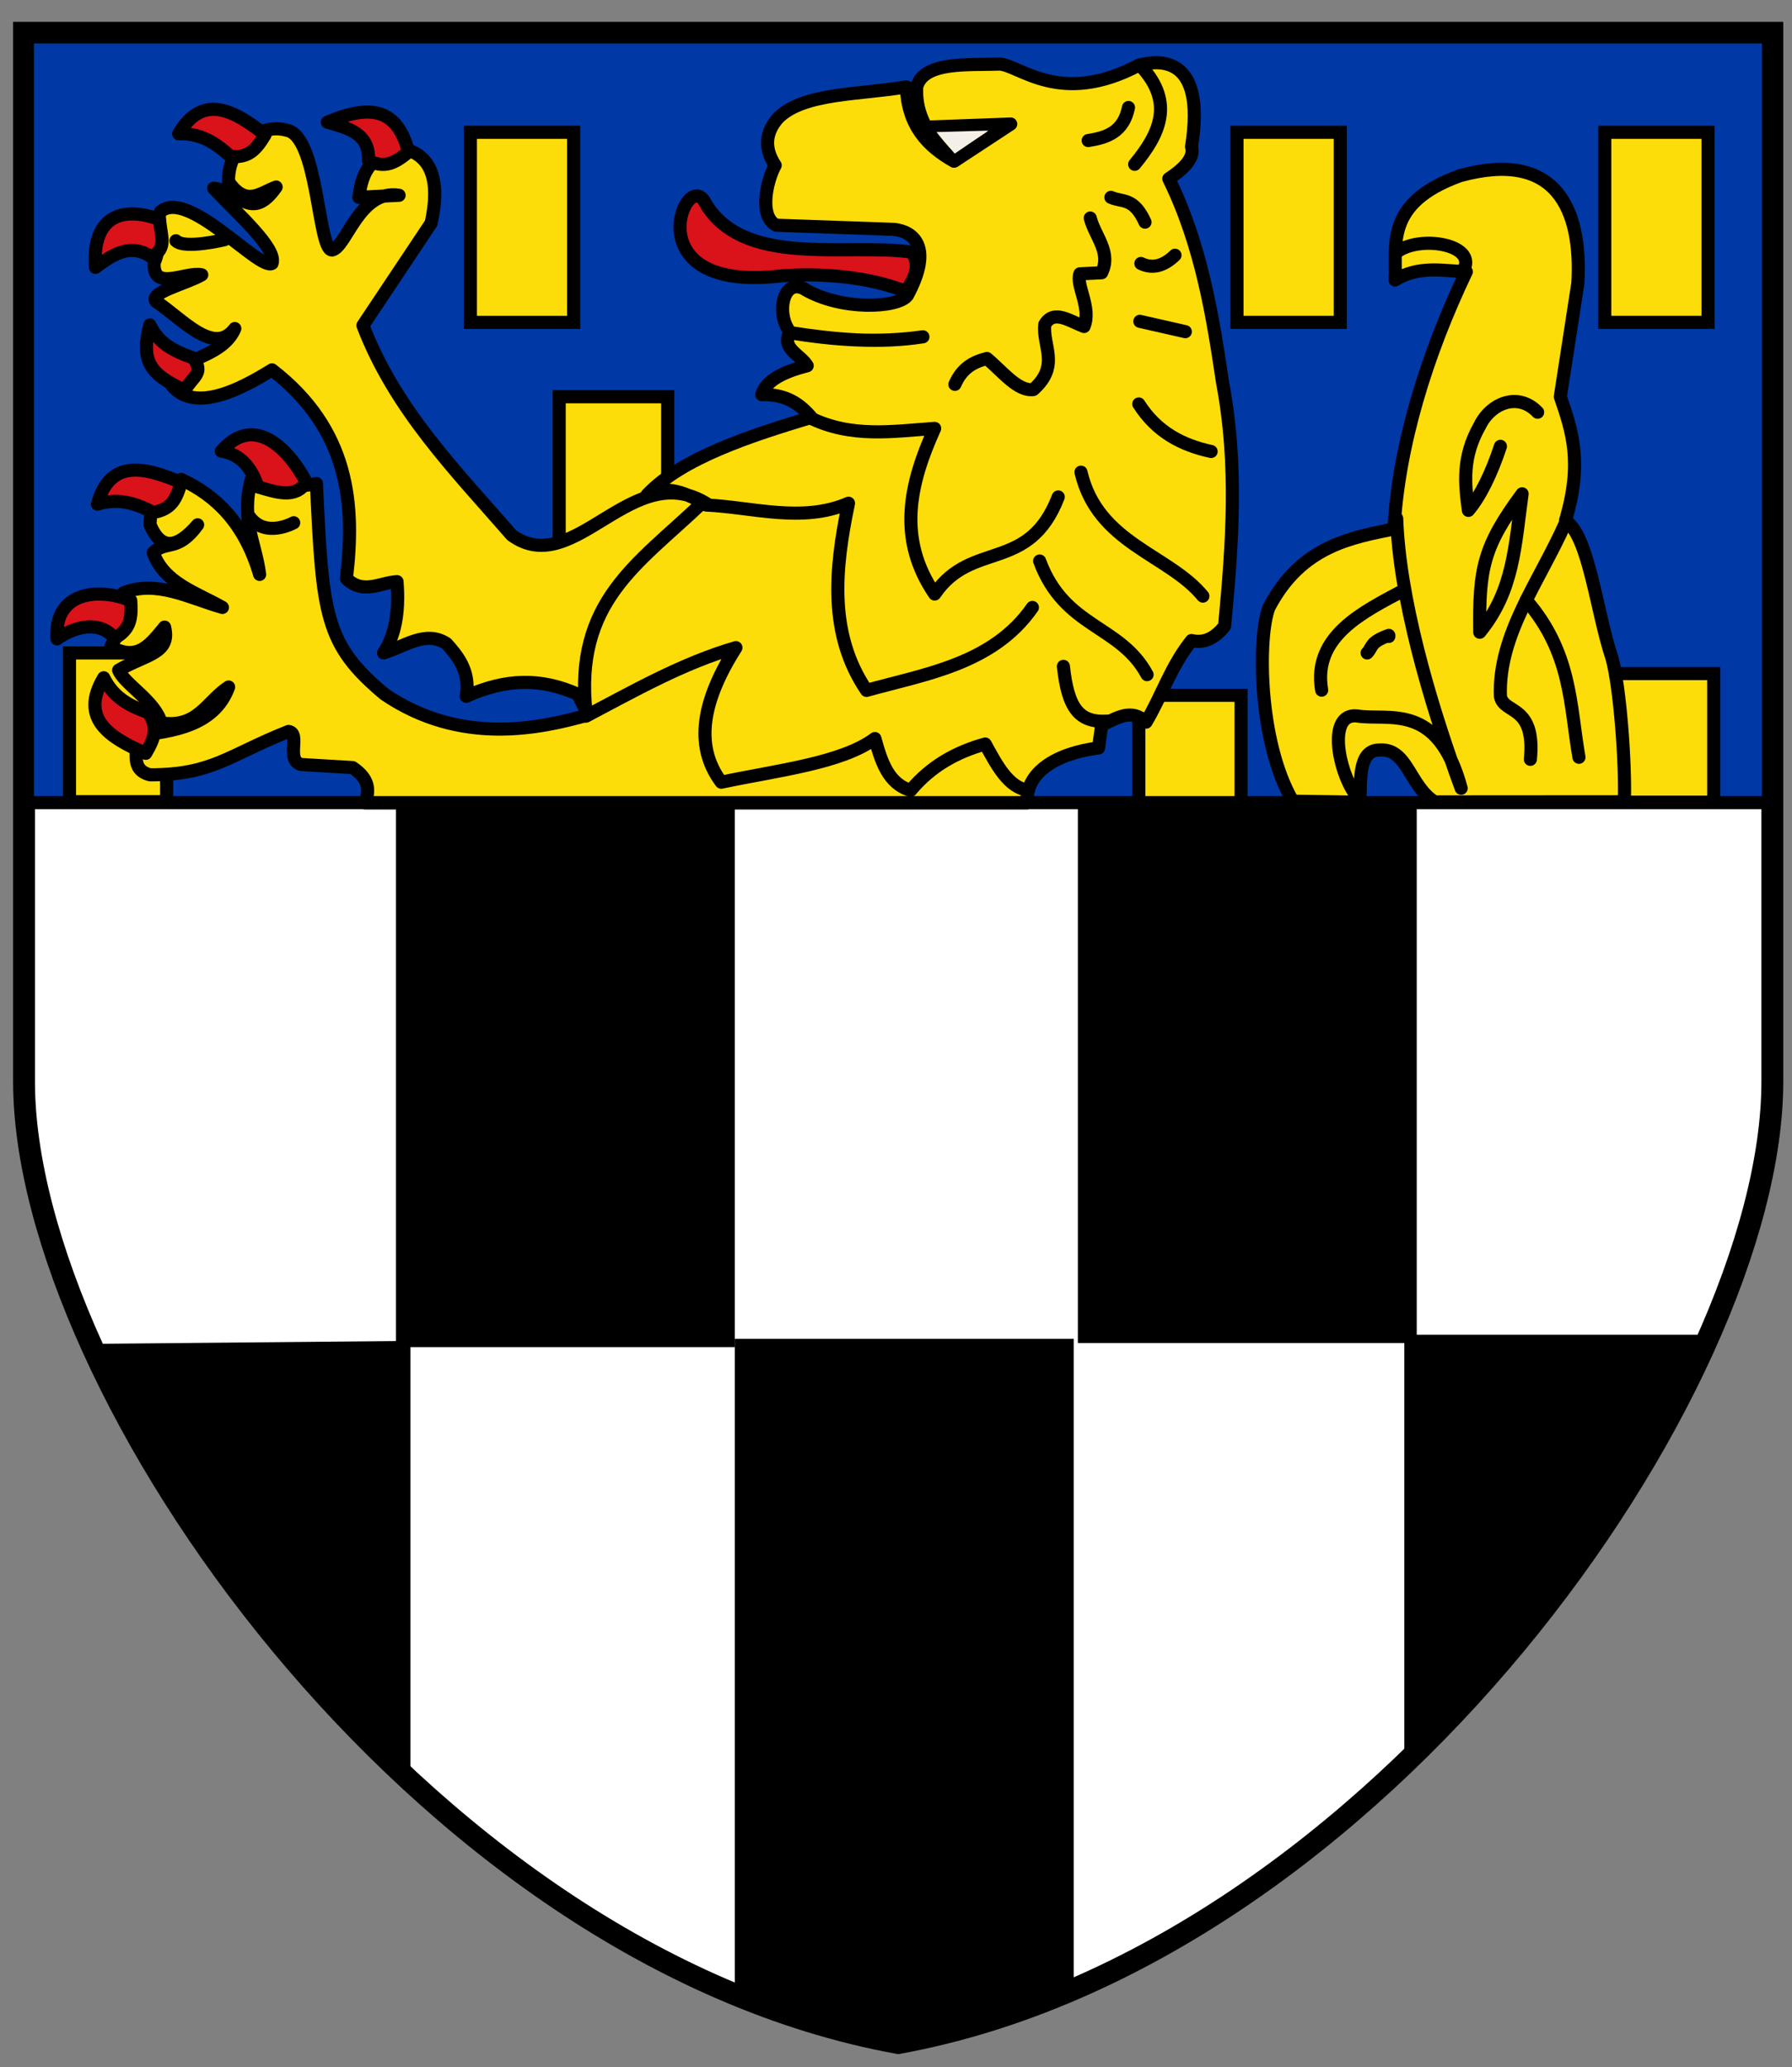 <?xml version="1.0" encoding="UTF-8" standalone="no"?>
<!-- Created with Inkscape (http://www.inkscape.org/) -->

<svg
   height="473"
   width="410"
   version="1.1"
   id="svg110"
   sodipodi:docname="DEU_Wilnsdorf_COA.svg"
   inkscape:version="1.1.1 (3bf5ae0d25, 2021-09-20)"
   xmlns:inkscape="http://www.inkscape.org/namespaces/inkscape"
   xmlns:sodipodi="http://sodipodi.sourceforge.net/DTD/sodipodi-0.dtd"
   xmlns="http://www.w3.org/2000/svg"
   xmlns:svg="http://www.w3.org/2000/svg"
   xmlns:rdf="http://www.w3.org/1999/02/22-rdf-syntax-ns#"
   xmlns:cc="http://creativecommons.org/ns#"
   xmlns:dc="http://purl.org/dc/elements/1.1/">
  <rect width="100%" height="100%" fill="#808080" stroke="none"/>
  <defs
     id="defs114" />
  <sodipodi:namedview
     id="namedview112"
     pagecolor="#ffffff"
     bordercolor="#666666"
     borderopacity="1.0"
     inkscape:pageshadow="2"
     inkscape:pageopacity="0.0"
     inkscape:pagecheckerboard="0"
     showgrid="false"
     inkscape:zoom="1.2437904"
     inkscape:cx="311.54768"
     inkscape:cy="192.55656"
     inkscape:window-width="1920"
     inkscape:window-height="1017"
     inkscape:window-x="-8"
     inkscape:window-y="-8"
     inkscape:window-maximized="1"
     inkscape:current-layer="g108" />
  <g
     transform="translate(5.5,4.5)"
     id="g108">
    <path
       stroke-linejoin="miter"
       d="m0,3,400,0,0,240c0,70-90,200-200,220-110-20-200-150-200-220z"
       stroke="#000"
       stroke-linecap="butt"
       stroke-miterlimit="4"
       stroke-dasharray="none"
       stroke-width="5"
       fill="#f4f0e8"
       id="path4"
       style="fill:#ffffff" />
    <rect
       height="173.89"
       width="395.34"
       y="5.442"
       x="2.266"
       fill="#0039a6"
       id="rect6" />
    <rect
       stroke-linejoin="miter"
       stroke-dasharray="none"
       height="43.494"
       width="23.638"
       stroke="#000"
       stroke-linecap="round"
       stroke-miterlimit="4"
       y="25.77"
       x="102.12"
       stroke-width="3"
       fill="#ffd200"
       id="rect8"
       style="fill:#fcdd09" />
    <rect
       stroke-dasharray="none"
       height="43.494"
       width="23.638"
       stroke="#000"
       stroke-miterlimit="4"
       y="25.77"
       x="277.51"
       stroke-width="3"
       fill="#ffd200"
       id="rect10"
       style="fill:#fcdd09" />
    <rect
       stroke-dasharray="none"
       height="43.494"
       width="23.638"
       stroke="#000"
       stroke-miterlimit="4"
       y="25.77"
       x="361.66"
       stroke-width="3"
       fill="#ffd200"
       id="rect12"
       style="fill:#fcdd09" />
    <rect
       stroke-dasharray="none"
       height="32.857"
       width="24.82"
       stroke="#000"
       stroke-miterlimit="4"
       y="86.283"
       x="122.44"
       stroke-width="3"
       fill="#f0f527"
       id="rect14"
       style="fill:#fcdd09" />
    <rect
       stroke-dasharray="none"
       height="34.039"
       width="22.22"
       stroke="#000"
       stroke-miterlimit="4"
       y="144.91"
       x="10.401"
       stroke-width="3"
       fill="#ffd200"
       id="rect16"
       style="fill:#fcdd09" />
    <rect
       stroke-dasharray="none"
       height="25.073"
       width="23.402"
       stroke="#000"
       stroke-miterlimit="4"
       y="154.6"
       x="255.05"
       stroke-width="3"
       fill="#ffd200"
       id="rect18"
       style="fill:#fcdd09" />
    <rect
       stroke-dasharray="none"
       height="29.438"
       width="23.984"
       stroke="#000"
       stroke-miterlimit="4"
       y="149.63"
       x="362.61"
       stroke-width="3"
       fill="#ffd200"
       id="rect20"
       style="fill:#fcdd09" />
    <rect
       height="124.59"
       width="77.532"
       y="179.16"
       x="85.097"
       fill="#000"
       id="rect22" />
    <rect
       height="123.25"
       width="77.532"
       y="179.56"
       x="241.11"
       fill="#000"
       id="rect24" />
    <path
       d="m162.63,301.86,77.532,0,0,146.56c-30.572,14.984-44.124,17.44-77.532,1.891z"
       fill="#000"
       id="path26" />
    <path
       d="m315.8,300.92,69.023,0c5.075,6.09-64.277,101.89-69.023,97.827z"
       fill="#000"
       id="path28" />
    <path
       d="m88.406,302.33-72.366,0.669c-6.144,7.168,66.921,105.25,72.366,100.5z"
       fill="#000"
       id="path30" />
    <path
       stroke-linejoin="round"
       d="m53.895,126.94c-0.85-7.102-4.393-12.41-1.891-21.747,6.46,1.67,11.553,1.773,14.892,0.946,1.387,30.199,1.908,36.778,15.601,48.221,17.362,11.806,35.53,7.868,46.567,4.728l-2.364-4.728c-8.488-3.787-16.479-3.608-25.529,0.473,1.069-6.041-2.471-9.72-4.491-12.055-4.806-3.148-9.613,0.676-14.419,2.127,2.429-3.697,3.677-8.857,3.073-16.31-3.861,0.202-7.722,3.035-11.583-0.709,2.021-16.8,0.78-33.987-17.019-47.753-6.882,4.259-20.098,11.738-24.583,0.71,5.398-3.073,13.656-4.342,16.073-10.165-4.806,6.388-11.976-2.199-17.964-6.146-1.931-2.048,6.91-4.097,10.4-6.145-3.653-0.839-11.345,3.995-10.873-2.837,1.724-3.444,0.35-8.708,1.418-11.583,6.189-5.516,22.604,13.495,25.529,11.819,1.263-3.45-8.237-11.7-13.359-17.215,5.673,0.519,8.631,7.871,14.304-0.277-3.489,1.233-6.792,4.691-10.873-1.182-0.315-7.958,7.17-13.552,13.237-11.819,7.249,1.103,7.17,27.253,10.401,27.42,3.24-0.486,6.253-14.005,15.365-12.528l-9.219,0.473c0.614-3.866,1.339-9.823,10.401-11.11,4.301,1.146,8.859,4.63,6.146,17.019l-15.602,23.402c7.317,19.155,21.14,33.171,34.039,47.985,14.34,10.486,27.845-18.465,45.148-6.855-4.41-1.951-8.505-5.059-14.183-2.364,7.915-8.422,23.639-13.528,37.584-17.728-2.543-2.973-5.681-5.35-11.346-5.2,0.975-3.274,5.03-5.228,10.401-6.619-1.453-2.51-5.995-3.911-4.019-7.564,10.164,1.685,20.329,2.402,30.493,0.946-10.086,1.552-20.171,0.628-30.257-0.946-3.321-3.782-2.001-12.292,2.837-10.164,8.51,5.235,21.747,4.551,23.874,1.655,5.993-11.124,1.359-14.678-3.073-15.128l-26.94-0.948c-4.023-2.002-2.156-10.246-0.236-13.71-2.679-4.018-2.127-7.722,0.709-10.873,5.834-5.808,18.928-5.264,29.311-7.091,0.295,9.003,4.946,13.65,10.873,17.019-7.256-6.778-8.767-12.12-8.51-17.019,1.592-5.921,12.053-4.931,18.91-5.2,4.47,0.085,13.798,9.858,31.911,0.236,4.319-1.111,15.45-2.599,12.055,18.674,0.713,2.443-1.512,4.885-5.2,7.328,7.508,15.26,10.088,31.795,12.292,46.567,3.576,18.825,2.248,36.967,0.473,55.786-2.521,3.175-5.043,3.909-7.564,3.309-4.765,5.955-6.756,12.544-10.401,18.674-3.388-3.235-6.776-0.896-10.164,0.709l-0.709,5.2c-9.599,1.203-16.799,5.569-16.31,12.585h-151.52c1.002-2.679,1.152-5.415-2.837-8.094l-11.819-0.709c-3.546-0.992,0-7.112-2.837-7.564-13.806,5.473-17.383,9.928-31.675,9.928-4.641-1.146-2.904-5.482-2.837-8.982,8.075-0.942,17.595-2.256,20.801-11.11-5.016,3.24-7.06,9.495-15.474,8.204-1.157-4.848-8.476-8.936-9.692-12.055,6.159-3.609,12.027-3.775,10.51-9.859-3.147,3.777-6.09,8.046-12.292,4.491,1.41-3.168,3.764-4.448,2.837-12.292,7.564-3.113,15.128,1.164,22.692,3.309-6.014-3.441-13.345-5.566-15.837-12.528,2.875-2.913,5.565-0.021,10.164-6.382-4.885,5.673-8.51,5.673-10.873,0-0.016-6.799,4.212-7.656,7.091-10.401,7.909,3.682,14.454,9.898,17.965,21.747z"
       stroke="#000"
       stroke-linecap="round"
       stroke-miterlimit="4"
       stroke-dasharray="none"
       stroke-width="3"
       fill="#ffd200"
       id="path32"
       style="fill:#fcdd09" />
    <path
       stroke-linejoin="round"
       d="m290.27,178.83c-7.97-13.705-8.015-37.828-5.437-44.33,7.399-14.148,18.972-15.98,28.602-17.965,1.029-19.068,7.481-39.869,16.547-58.858-5.421-0.206-10.821-1.472-16.31,1.891,0.43-7.812-2.561-17.594,14.892-23.874,22.103-6.051,27.9,7.831,26.947,24.583l-4.018,26.002c2.704,7.887,5.144,15.024,1.182,28.366,5.34,3.301,7.1,20.926,10.637,31.438,1.805,6.517,3.132,23.921,2.837,32.885l-43.396,0.029c-5.826-3.658-6.211-12.342-12.626-11.876-4.957-0.039-4.267,7.151-4.491,11.946z"
       stroke="#000"
       stroke-linecap="round"
       stroke-miterlimit="4"
       stroke-dasharray="none"
       stroke-width="3"
       fill="#ffd200"
       id="path34"
       style="fill:#fcdd09" />
    <path
       stroke-linejoin="round"
       d="m304.46,177.05c-3.767-5.324-6.277-18.395,0.473-17.728,7.239,1.178,18.52-3.373,23.874,16.547-7.63-20.76-14.15-44.03-14.75-61.72"
       stroke="#000"
       stroke-linecap="round"
       stroke-miterlimit="4"
       stroke-dasharray="none"
       stroke-width="3"
       fill="none"
       id="path36" />
    <path
       stroke-linejoin="round"
       d="m296.89,153.42c-2.102-12.359,9.444-17.877,18.91-22.929"
       stroke="#000"
       stroke-linecap="round"
       stroke-miterlimit="4"
       stroke-dasharray="none"
       stroke-width="3"
       fill="none"
       id="path38" />
    <path
       stroke-linejoin="round"
       d="m307.29,144.91c1.298-1.308,0.504-2.434,4.964-4.018v0.236"
       stroke="#000"
       stroke-linecap="round"
       stroke-miterlimit="4"
       stroke-dasharray="none"
       stroke-width="3"
       fill="none"
       id="path40" />
    <path
       stroke-linejoin="round"
       d="m344.64,169.25c1.234-12.632-6.102-10.286-6.855-14.419-0.538-14.183,9.061-26.474,14.892-39.712"
       stroke="#000"
       stroke-linecap="round"
       stroke-miterlimit="4"
       stroke-dasharray="none"
       stroke-width="3"
       fill="none"
       id="path42" />
    <path
       stroke-linejoin="round"
       d="m342.75,108.5c-8.908,12.079-9.873,17.127-9.692,31.675,7.809-9.51,8.05-19.911,9.692-31.675z"
       stroke="#000"
       stroke-linecap="round"
       stroke-miterlimit="4"
       stroke-dasharray="none"
       stroke-width="3"
       fill="none"
       id="path44" />
    <path
       stroke-linejoin="round"
       d="m346.3,89.829c-4.412-4.658-10.716-2.132-13.237,3.073-4.128,7.276-3.401,13.339-2.6,19.383,2.671-3.114,5.278-8.438,7.328-14.656"
       stroke="#000"
       stroke-linecap="round"
       stroke-miterlimit="4"
       stroke-dasharray="none"
       stroke-width="3"
       fill="none"
       id="path46" />
    <path
       stroke-linejoin="round"
       d="m343.7,132.85c10.383,11.977,9.978,23.953,12.055,35.93"
       stroke="#000"
       stroke-linecap="round"
       stroke-miterlimit="4"
       stroke-dasharray="none"
       stroke-width="3"
       fill="none"
       id="path48" />
    <path
       stroke-linejoin="round"
       d="m314.38,52.954c5.414-3.619,17.66-1.479,15.128,4.018"
       stroke="#000"
       stroke-linecap="round"
       stroke-miterlimit="4"
       stroke-dasharray="none"
       stroke-width="3"
       fill="none"
       id="path50" />
    <path
       stroke-linejoin="round"
       d="m206.6,24.588,19.147-0.709-12.805,8.412"
       stroke="#000"
       stroke-linecap="round"
       stroke-miterlimit="4"
       stroke-dasharray="none"
       stroke-width="3"
       fill="none"
       id="path52" />
    <path
       stroke-linejoin="round"
       d="m243.47,27.661c4.238-0.657,8.09-1.932,9.219-7.564"
       stroke="#000"
       stroke-linecap="round"
       stroke-miterlimit="4"
       stroke-dasharray="none"
       stroke-width="3"
       fill="none"
       id="path54" />
    <path
       stroke-linejoin="round"
       d="m255.76,10.878c7.382,8.162,4.075,15.306-1.655,22.22"
       stroke="#000"
       stroke-linecap="round"
       stroke-miterlimit="4"
       stroke-dasharray="none"
       stroke-width="3"
       fill="none"
       id="path56" />
    <path
       stroke-linejoin="round"
       d="m248.67,40.662c2.6,1.162,5.2-0.083,7.801,5.673"
       stroke="#000"
       stroke-linecap="round"
       stroke-miterlimit="4"
       stroke-dasharray="none"
       stroke-width="3"
       fill="none"
       id="path58" />
    <path
       stroke-linejoin="round"
       d="m255.53,55.79c2.6,1.255,5.2,0.636,7.801-1.891"
       stroke="#000"
       stroke-linecap="round"
       stroke-miterlimit="4"
       stroke-dasharray="none"
       stroke-width="3"
       fill="none"
       id="path60" />
    <path
       stroke-linejoin="round"
       d="m255.29,69.028,10.401,2.364"
       stroke="#000"
       stroke-linecap="round"
       stroke-miterlimit="4"
       stroke-dasharray="none"
       stroke-width="3"
       fill="none"
       id="path62" />
    <path
       stroke-linejoin="round"
       d="m243.94,45.39c1.038,4.147,4.918,7.821,2.6,12.528l-4.964,0.236c-0.978,2.586,2.685,7.735,0.946,12.055-3.259-1.217-6.905-3.983-8.982-0.473-0.561,4.933,3.551,9.399-2.6,14.892-3.546,0.514-7.091-4.145-10.637-7.091-2.934,0.74-5.642,2.048-7.328,5.91"
       stroke="#000"
       stroke-linecap="round"
       stroke-miterlimit="4"
       stroke-dasharray="none"
       stroke-width="3"
       fill="none"
       id="path64" />
    <path
       stroke-linejoin="round"
       d="m255.05,87.938c4.098,6.459,9.936,9.439,16.547,10.873"
       stroke="#000"
       stroke-linecap="round"
       stroke-miterlimit="4"
       stroke-dasharray="none"
       stroke-width="3"
       fill="none"
       id="path66" />
    <path
       stroke-linejoin="round"
       d="m241.82,103.54c3.821,16.365,20.055,18.807,27.893,28.366"
       stroke="#000"
       stroke-linecap="round"
       stroke-miterlimit="4"
       stroke-dasharray="none"
       stroke-width="3"
       fill="none"
       id="path68" />
    <path
       stroke-linejoin="round"
       d="m236.62,109.21c-6.723,17.486-19.864,9.819-28.269,22.217-8.641-12.633-5.738-25.265-0.008-37.898-9.564,0.66-19.127,2.252-28.691-2.52"
       stroke="#000"
       stroke-linecap="round"
       stroke-miterlimit="4"
       stroke-dasharray="none"
       stroke-width="3"
       fill="none"
       id="path70" />
    <path
       stroke-linejoin="round"
       d="m156.07,111.06c10.558,0.487,22.004,4.175,32.562-0.411-3.2,15.24-4.516,30.084,4.127,42.83,13.186-3.701,28.887-5.939,37.95-18.977"
       stroke="#000"
       stroke-linecap="round"
       stroke-miterlimit="4"
       stroke-dasharray="none"
       stroke-width="3"
       fill="none"
       id="path72" />
    <path
       stroke-linejoin="round"
       d="m232.36,123.87c5.712,15.42,18.401,14.553,24.583,26.002"
       stroke="#000"
       stroke-linecap="round"
       stroke-miterlimit="4"
       stroke-dasharray="none"
       stroke-width="3"
       fill="none"
       id="path74" />
    <path
       stroke-linejoin="round"
       d="m154.83,110.87c-14.458,13.765-29.038,22.353-26.238,47.749"
       stroke="#000"
       stroke-linecap="round"
       stroke-miterlimit="4"
       stroke-dasharray="none"
       stroke-width="3"
       fill="none"
       id="path76" />
    <path
       stroke-linejoin="round"
       d="m229.76,176.34c-4.533-0.619-7.16-5.684-9.853-10.594-6.543,1.817-12.397,5.012-17.053,10.605-5.152-1.526-6.733-6.624-8.181-11.854-7.542,5.65-22.322,7.279-35.15,9.993-6.415-8.553-4.079-19.095,3.351-30.795-12.211,3.526-23.537,10.019-34.324,15.683"
       stroke="#000"
       stroke-linecap="round"
       stroke-miterlimit="4"
       stroke-dasharray="none"
       stroke-width="3"
       fill="none"
       id="path78" />
    <path
       stroke-linejoin="round"
       d="m237.8,147.98c1.025,9.532,3.554,12.985,10.164,12.528"
       stroke="#000"
       stroke-linecap="round"
       stroke-miterlimit="4"
       stroke-dasharray="none"
       stroke-width="3"
       fill="none"
       id="path80" />
    <path
       stroke-linejoin="round"
       d="m51.583,113.74c3.625,5.041,10.112,1.378,10.112,1.378"
       stroke="#000"
       stroke-linecap="round"
       stroke-miterlimit="4"
       stroke-dasharray="none"
       stroke-width="3"
       fill="none"
       id="path82" />
    <path
       stroke-linejoin="round"
       d="m34.748,50.59c1.971,1.968,11.11-0.236,11.11-0.236"
       stroke="#000"
       stroke-linecap="round"
       stroke-miterlimit="4"
       stroke-dasharray="none"
       stroke-width="3"
       fill="none"
       id="path84" />
    <path
       stroke-linejoin="round"
       d="m16.783,110.87c2.912-10.5,10.881-8.479,19.147-4.964-1.089,3.797-2.195,6.157-6.382,6.855-4.491-2.357-8.273-3.259-12.764-1.891z"
       stroke="#000"
       stroke-linecap="round"
       stroke-miterlimit="4"
       stroke-dasharray="none"
       stroke-width="3"
       fill="#dc281e"
       id="path86"
       style="fill:#da121a" />
    <path
       stroke-linejoin="round"
       d="m7.545,141.7c-0.779-10.868,9.579-11.805,16.873-8.76,0.248,3.942-0.002,6.537-3.713,8.599-3.35-4.223-9.389-2.635-13.161,0.161z"
       stroke="#000"
       stroke-linecap="round"
       stroke-miterlimit="4"
       stroke-dasharray="none"
       stroke-width="3"
       fill="#dc281e"
       id="path88"
       style="fill:#da121a" />
    <path
       stroke-linejoin="round"
       d="m18.229,150.59c-5.596,9.349,1.363,13.727,9.609,17.289,1.999-3.406,2.946-5.835,0.563-9.349-4.804-1.627-8.066-3.744-10.172-7.94z"
       stroke="#000"
       stroke-linecap="round"
       stroke-miterlimit="4"
       stroke-dasharray="none"
       stroke-width="3"
       fill="#dc281e"
       id="path90"
       style="fill:#da121a" />
    <path
       stroke-linejoin="round"
       d="m45.138,98.733c7.135-8.235,14.804-1.486,19.425,7.073-2.445,3.965-6.964,2.28-11.046,1.114-1.374-4.056-3.735-7.496-8.379-8.187z"
       stroke="#000"
       stroke-linecap="round"
       stroke-miterlimit="4"
       stroke-dasharray="none"
       stroke-width="3"
       fill="#dc281e"
       id="path92"
       style="fill:#da121a" />
    <path
       stroke-linejoin="round"
       d="m69.398,23.461c10.541-4.471,16.113-2.62,18.57,6.812-3.055,2.503-5.308,3.815-9.149,2.006,0.287-6.378-4.818-7.481-9.421-8.818z"
       stroke="#000"
       stroke-linecap="round"
       stroke-miterlimit="4"
       stroke-dasharray="none"
       stroke-width="3"
       fill="#dc281e"
       id="path94"
       style="fill:#da121a" />
    <path
       stroke-linejoin="round"
       d="m35.372,26.107c5.566-9.367,12.726-5.325,19.778,0.236-2.047,3.378-3.734,5.365-7.958,4.939-3.715-3.453-7.128-5.317-11.82-5.175z"
       stroke="#000"
       stroke-linecap="round"
       stroke-miterlimit="4"
       stroke-dasharray="none"
       stroke-width="3"
       fill="#dc281e"
       id="path96"
       style="fill:#da121a" />
    <path
       stroke-linejoin="round"
       d="m16.339,56.681c-0.801-11.344,5.712-14.241,14.679-10.965,0.256,3.941,1.849,6.537-1.857,8.606-4.856-3.378-9.055-0.444-12.821,2.358z"
       stroke="#000"
       stroke-linecap="round"
       stroke-miterlimit="4"
       stroke-dasharray="none"
       stroke-width="3"
       fill="#dc281e"
       id="path98"
       style="fill:#da121a" />
    <path
       stroke-linejoin="round"
       d="m28.785,69.846c-2.078,8.082-0.21,11.242,7.973,14.944,2.057-3.372,4.383-3.778,2.061-7.332-4.775-1.71-8-3.381-10.034-7.612z"
       stroke="#000"
       stroke-linecap="round"
       stroke-miterlimit="4"
       stroke-dasharray="none"
       stroke-width="3"
       fill="#dc281e"
       id="path100"
       style="fill:#da121a" />
    <path
       stroke-linejoin="miter"
       d="m155.54,41.371c8.521,15.672,32.426,9.67,47.512,11.819,2.2,2.837,0.762,6.146-1.418,8.982-7.288-2.979-17.93-4.344-28.366-3.546-33.418,3.978-22.209-23.948-17.728-17.256z"
       stroke="#000"
       stroke-linecap="butt"
       stroke-miterlimit="4"
       stroke-dasharray="none"
       stroke-width="3"
       fill="#dc281e"
       id="path102"
       style="fill:#da121a" />
    <path
       stroke-linejoin="miter"
       d="m1.003,179.16,397.81,0"
       stroke="#000"
       stroke-linecap="butt"
       stroke-miterlimit="4"
       stroke-dasharray="none"
       stroke-width="3"
       fill="none"
       id="path104" />
    <path
       d="m208.76,25.719,11.867-0.334-7.689,5.265z"
       fill="#f4f0e8"
       id="path106" />
  </g>
</svg>
